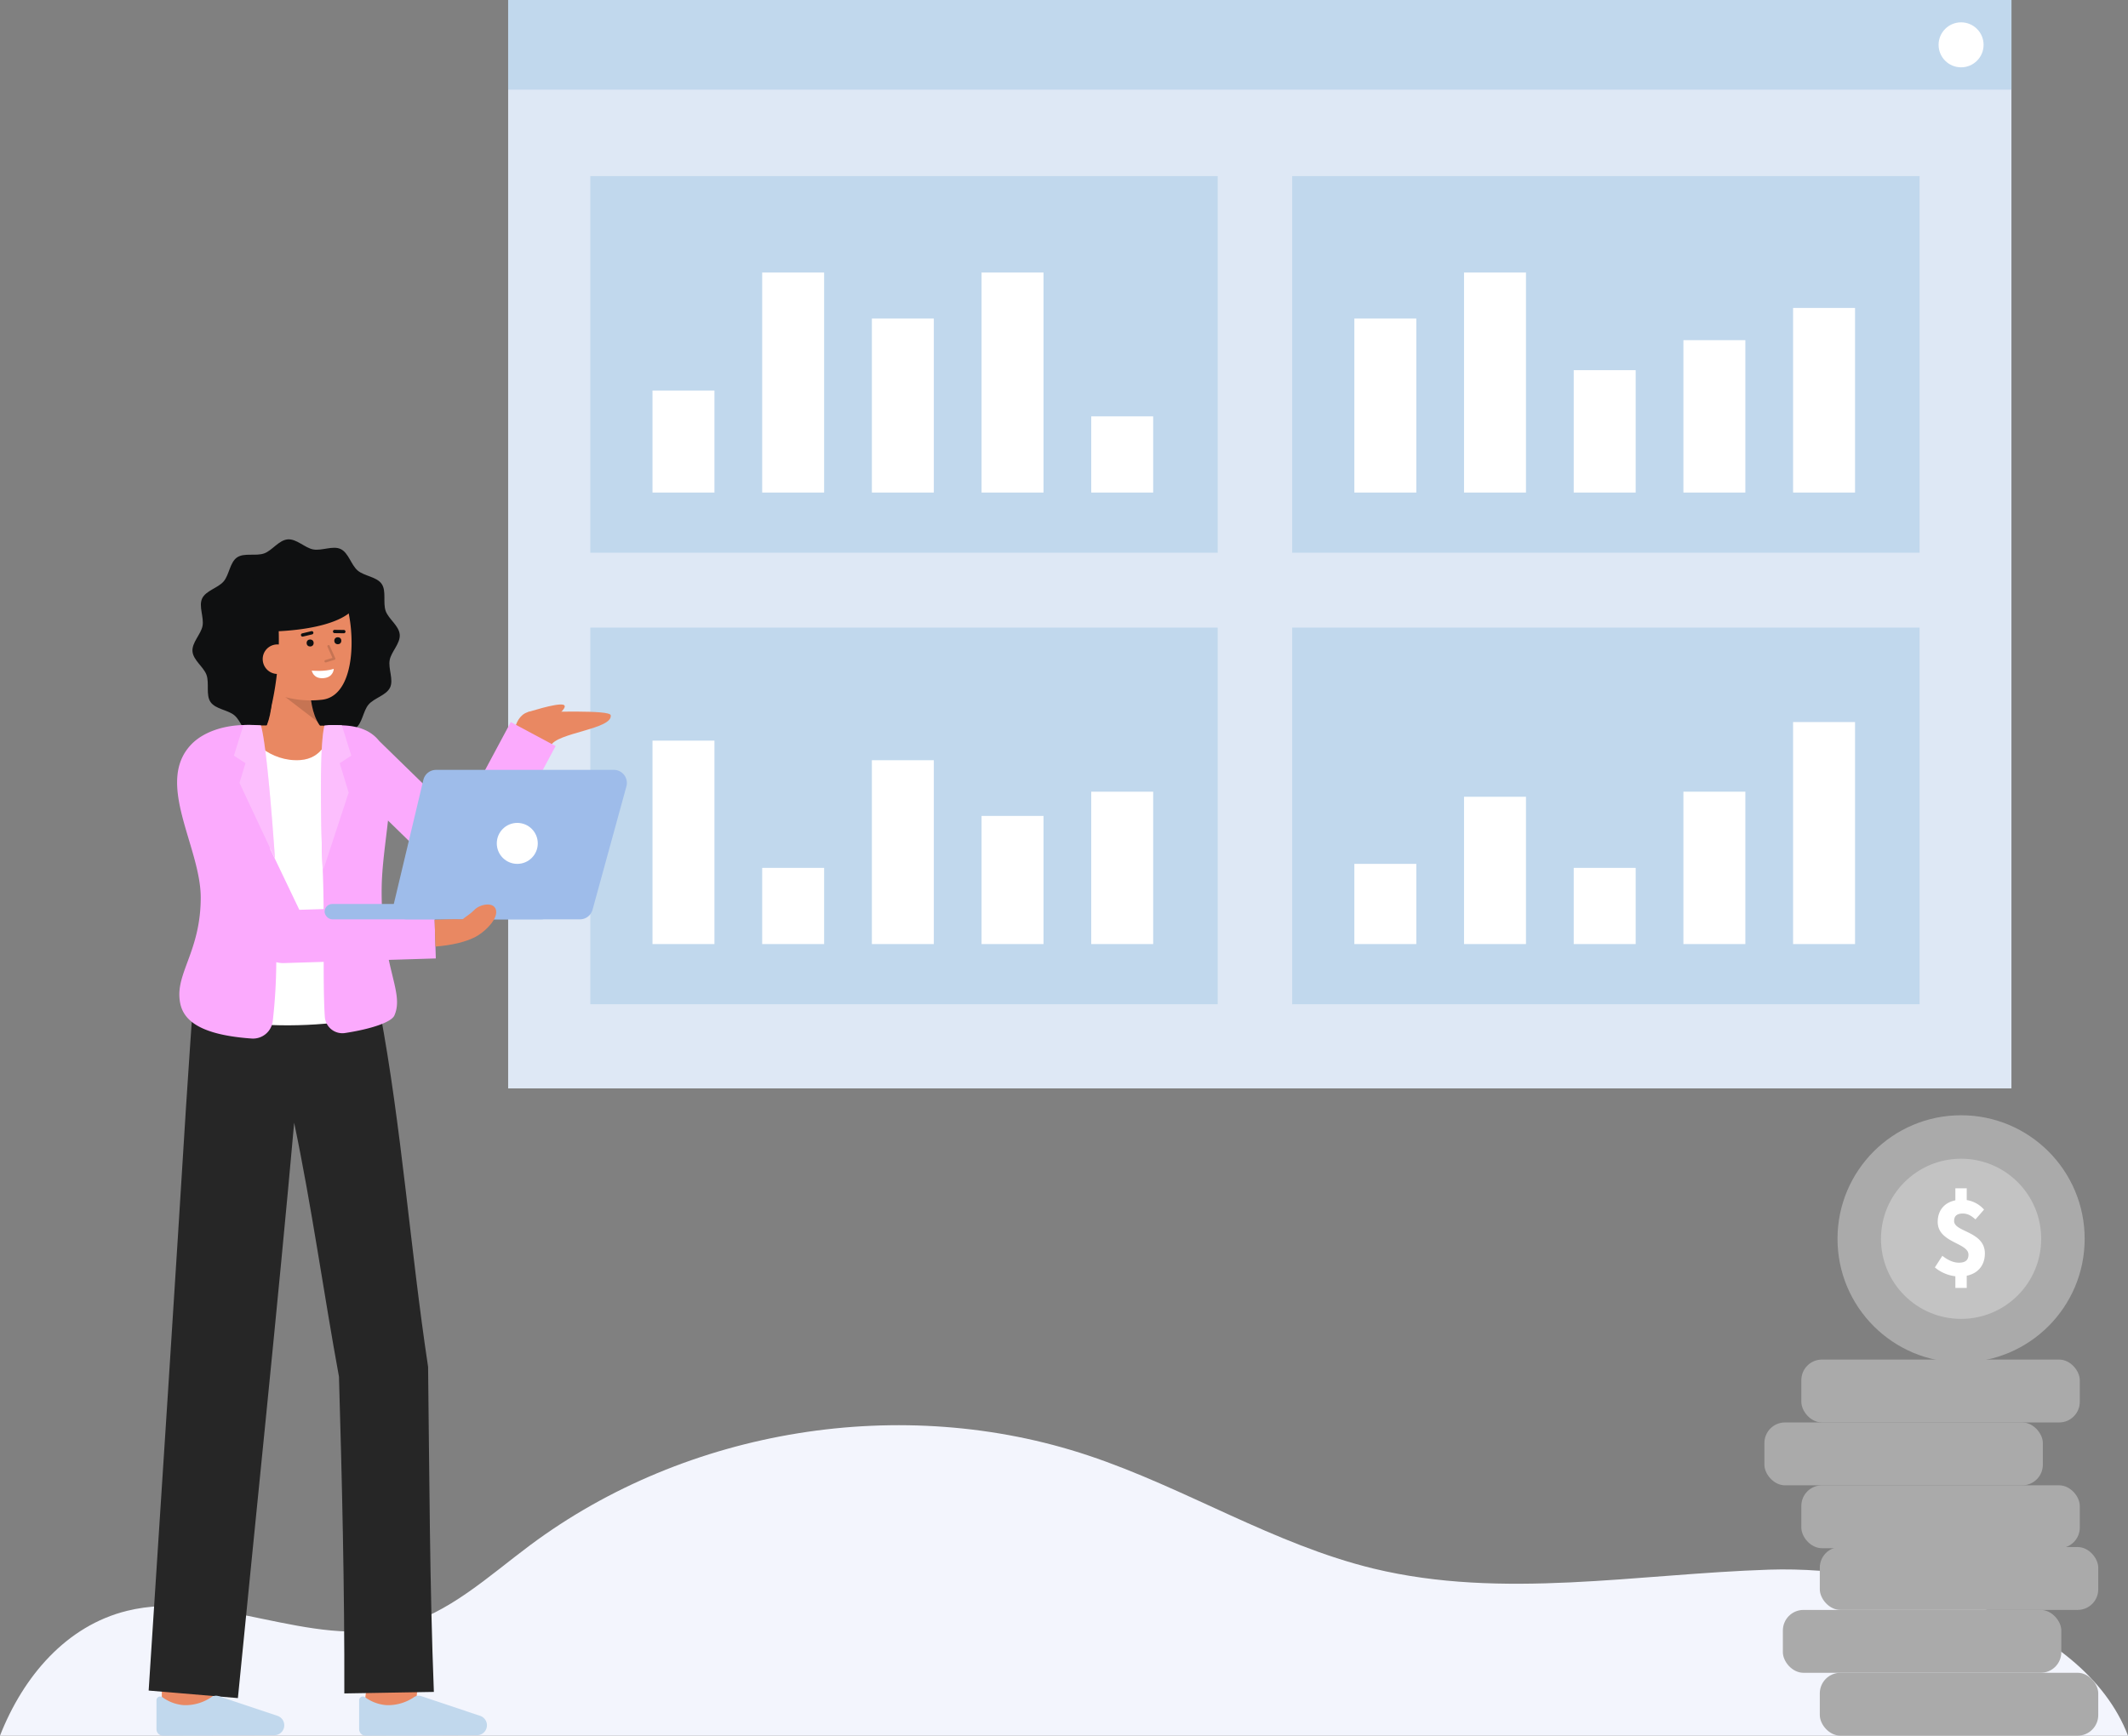<svg id="Layer_1" data-name="Layer 1" xmlns="http://www.w3.org/2000/svg" viewBox="0 0 879.19 717.28">
  <rect x="0" y="0" width="879.19" height="717.28" fill="#808080" stroke="none"/>
  <g>
    <path d="M165.152,262.245c.3,3.67-3.525,7.086-4.155,10.543-.652,3.578,1.686,8.123.161,11.332-1.547,3.256-6.563,4.313-8.882,7.042s-2.555,7.848-5.519,9.9c-2.922,2.022-7.783.447-11.209,1.667-3.311,1.179-6.066,5.5-9.735,5.8s-7.086-3.525-10.543-4.155c-3.578-.652-8.123,1.686-11.332.161-3.256-1.547-4.313-6.563-7.042-8.882s-7.849-2.555-9.9-5.519c-2.022-2.922-.447-7.783-1.667-11.209-1.179-3.311-5.5-6.066-5.8-9.735s3.525-7.086,4.155-10.543c.652-3.578-1.686-8.122-.161-11.332,1.547-3.256,6.563-4.313,8.882-7.041s2.555-7.849,5.519-9.9c2.921-2.022,7.783-.447,11.209-1.667,3.311-1.179,6.066-5.5,9.735-5.8s7.086,3.525,10.543,4.155c3.578.652,8.122-1.686,11.332-.161,3.256,1.547,4.313,6.563,7.041,8.882s7.849,2.555,9.9,5.519c2.022,2.922.447,7.783,1.667,11.209C160.532,255.821,164.854,258.576,165.152,262.245Z" fill="#0f1011"></path>
    <path d="M106.141,305.389s7.736-4.093,6.028-25.151l15.979-2.948s-1.812,18.876,6.266,24.877Z" fill="#E98862"></path>
    <g opacity="0.15">
      <path d="M131.144,298.218,117.88,288.052l10.425-.1A28.732,28.732,0,0,0,131.144,298.218Z"></path>
    </g>
    <path d="M103.112,272.065c1.1,6.389,4.581,12.442,10.214,14.51a40.493,40.493,0,0,0,19.356,2.633c17.491-1.418,14.066-41.189,5.77-48.921s-32.671-2.862-35.646,10.055C101.266,257.023,102.065,265.983,103.112,272.065Z" fill="#E98862"></path>
    <g>
      <circle cx="128.136" cy="265.717" r="1.449" fill="#0f1011"></circle>
      <circle cx="139.568" cy="264.79" r="1.449" fill="#0f1011"></circle>
      <path d="M142.082,261.7h-.009l-3.838-.051a.682.682,0,0,1-.672-.69.671.671,0,0,1,.69-.671l3.838.051a.681.681,0,0,1-.009,1.361Z" fill="#0f1011"></path>
      <path d="M125.012,263.089a.681.681,0,0,1-.158-1.343l3.786-.908a.681.681,0,0,1,.316,1.325l-3.785.907A.671.671,0,0,1,125.012,263.089Z" fill="#0f1011"></path>
      <path d="M128.8,277.129s5.348.569,9.1-.738c0,0-.033,3.523-4.266,3.866S128.8,277.129,128.8,277.129Z" fill="#fff"></path>
    </g>
    <path d="M114.9,255.523a125.379,125.379,0,0,1-4.867,44.407S97.835,278.9,95.95,261.4c-1.768-16.411,10.332-26.088,18.5-27.907,31.052-6.915,33.286,15.767,33.286,15.767-5.657,11.764-36.2,11.712-36.2,11.712" fill="#0f1011"></path>
    <path d="M120.814,271.956a6.143,6.143,0,0,1-12.245.993,6.042,6.042,0,0,1,5.626-6.62C118.573,266.191,120.54,268.574,120.814,271.956Z" fill="#E98862"></path>
    <g opacity="0.15">
      <path d="M134.562,273.76a.5.5,0,0,1-.147-.978l2.948-.9-2.057-4.592a.5.5,0,1,1,.912-.409l2.289,5.109a.5.5,0,0,1-.31.683l-3.489,1.068A.5.5,0,0,1,134.562,273.76Z"></path>
    </g>
  </g>
  <path d="M879.19,717.28H0c9.634-24.567,27.424-45.408,52.5-51.59,36.686-9.032,75.511,15.8,112.116,6.465,20.8-5.3,37.17-20.745,54.374-33.57C283.9,590.191,372.841,575.893,449.653,601.5c40.145,13.382,76.726,36.783,117.851,46.737,53.179,12.87,108.792,2.2,163.479.437C784.24,646.962,860.553,668.664,879.19,717.28Z" fill="#f3f5fd"></path>
  <g>
    <rect x="209.944" width="621.087" height="449.786" fill="#dee8f5"></rect>
    <rect x="209.944" width="621.087" height="37.051" fill="#c1d8ed"></rect>
    <circle cx="810.229" cy="18.526" r="9.296" fill="#fff"></circle>
  </g>
  <g>
    <g>
      <rect x="533.866" y="259.364" width="259.213" height="155.654" fill="#c1d8ed"></rect>
      <rect x="559.555" y="357.002" width="25.592" height="33.144" fill="#fff"></rect>
      <rect x="695.505" y="327.172" width="25.592" height="62.974" fill="#fff"></rect>
      <rect x="604.872" y="329.27" width="25.592" height="60.875" fill="#fff"></rect>
      <rect x="650.188" y="358.659" width="25.592" height="31.488" fill="#fff"></rect>
      <rect x="740.822" y="298.398" width="25.592" height="91.748" fill="#fff"></rect>
    </g>
    <g>
      <rect x="243.894" y="259.364" width="259.213" height="155.654" fill="#c1d8ed"></rect>
      <rect x="269.583" y="306.073" width="25.592" height="84.073" fill="#fff"></rect>
      <rect x="405.533" y="337.191" width="25.592" height="52.955" fill="#fff"></rect>
      <rect x="314.9" y="358.659" width="25.592" height="31.487" fill="#fff"></rect>
      <rect x="360.216" y="314.166" width="25.592" height="75.98" fill="#fff"></rect>
      <rect x="450.85" y="327.179" width="25.592" height="62.967" fill="#fff"></rect>
    </g>
    <g>
      <rect x="533.866" y="72.767" width="259.213" height="155.654" fill="#c1d8ed"></rect>
      <rect x="559.555" y="131.648" width="25.592" height="71.902" fill="#fff"></rect>
      <rect x="695.505" y="140.575" width="25.592" height="62.974" fill="#fff"></rect>
      <rect x="604.872" y="112.625" width="25.592" height="90.925" fill="#fff"></rect>
      <rect x="650.188" y="152.97" width="25.592" height="50.58" fill="#fff"></rect>
      <rect x="740.822" y="127.264" width="25.592" height="76.286" fill="#fff"></rect>
    </g>
    <g>
      <rect x="243.894" y="72.767" width="259.213" height="155.654" fill="#c1d8ed"></rect>
      <rect x="269.583" y="161.392" width="25.592" height="42.158" fill="#fff"></rect>
      <rect x="405.533" y="112.625" width="25.592" height="90.925" fill="#fff"></rect>
      <rect x="314.9" y="112.625" width="25.592" height="90.925" fill="#fff"></rect>
      <rect x="360.216" y="131.648" width="25.592" height="71.902" fill="#fff"></rect>
      <rect x="450.85" y="172.062" width="25.592" height="31.488" fill="#fff"></rect>
    </g>
  </g>
  <g>
    <path d="M171.507,706.461l-20.854-2.48c.939-7.893,2-17.374,2.073-18.928,0,.1,0,.181,0,.245h21C173.721,685.927,173.721,687.843,171.507,706.461Z" fill="#E98862"></path>
    <path d="M87.831,708.972l-21-.069s.07-21.685.07-23.605h21C87.9,687.224,87.831,708.972,87.831,708.972Z" fill="#E98862"></path>
    <path d="M142.259,699.83l36.994-.63c-1.737-44.032-1.843-90.219-2.385-134.357-7.221-47.573-11.024-99.816-19.936-147.049L79.807,414s-2.2,31.128-2.96,43.553C73.14,517.833,65.938,629.5,61.419,698.638l36.868,3.115c6.643-67.786,16.923-166.556,23.246-237.766,7.261,34.669,12.2,70.567,18.514,104.939C141.309,611.952,142.378,656.932,142.259,699.83Z" fill="#262626"></path>
    <path d="M113.359,717.094a4.108,4.108,0,0,0,4.076-4.427h0a4.108,4.108,0,0,0-2.658-3.53l-24.443-8.186a3.461,3.461,0,0,0-2.872.319,19.1,19.1,0,0,1-11.468,3.4,17.031,17.031,0,0,1-8.82-3.222,1.547,1.547,0,0,0-2.528,1.2V714.6a2.678,2.678,0,0,0,2.689,2.678Z" fill="#c1d8ed"></path>
    <path d="M197.093,717.094a4.108,4.108,0,0,0,4.076-4.427h0a4.107,4.107,0,0,0-2.659-3.53l-24.442-8.186a3.46,3.46,0,0,0-2.872.319,19.107,19.107,0,0,1-11.468,3.4,17.035,17.035,0,0,1-8.821-3.222,1.546,1.546,0,0,0-2.527,1.2V714.6a2.677,2.677,0,0,0,2.689,2.678Z" fill="#c1d8ed"></path>
    <g>
      <g>
        <path d="M212.044,305.415s.15-12.01,8.735-11.386c5.416.394,31.151-.8,31.534,1.544.948,5.8-22.592,7.218-24.728,12.623Z" fill="#E98862"></path>
        <path d="M217.739,294.414s11.949-3.894,14.886-3.2c2.6.618-2.82,4.85-2.82,4.85Z" fill="#E98862"></path>
      </g>
      <g>
        <path d="M161.75,415.417c-4.189,9.63-81.327,13.63-82.427-3.31-.7-10.78,8.721-20.19,8.721-41.2s-19.373-42.769-3.623-58.519c4.57-4.57,7.39-12.591,17.01-12.6.72,5.61,34.78,5.63,35.04.13,1.3.02,2.31.04,2.94.07,33.18,1.43,15.474,39.19,15.154,66.93C154.175,399.377,166.071,405.5,161.75,415.417Z" fill="#fff"></path>
        <path d="M136.471,299.917c-.26,5.5-3.25,13.59-12.48,14.2-12.3.81-21.84-8.72-22.56-14.33h.03C113.571,299.787,129.411,299.807,136.471,299.917Z" fill="#E98862"></path>
        <path d="M211.035,298.4l-21.407,39.969-32.961-32.154c-2.975-3.777-7.663-6.131-14.831-6.445-.545-.024-6.168-.2-6.5.133-2.01,2.01-3.119,37.424-2.119,57.1,1.092,21.3-.031,47.9.985,63.192a7.268,7.268,0,0,0,8.333,6.713c10.782-1.648,19.19-4.457,20.416-7.273,4.319-9.92-5.65-20.262-5.26-52.722.1-8.736,1.583-18.5,2.618-27.813l24.651,24.049a10.5,10.5,0,0,0,16.588-2.559l28-52.28Z" fill="#FBAAFD"></path>
        <path d="M179.4,374.287l-55.733,1.7L111.72,351c-1.927-19.145-4.479-35.461-5.65-44.02-1.5-7.927-.7-7.366-4.462-7.369-9.62.01-17.687,3.137-22.257,7.707-15.75,15.75,3.58,42.59,3.58,63.59s-9.5,30.42-8.8,41.2c.431,6.733,3.873,15.251,29.824,17.076a8.22,8.22,0,0,0,8.735-7.2,224.158,224.158,0,0,0,1.454-24.35,10.857,10.857,0,0,0,2.743.369c.111,0,.223,0,.334,0l62.838-1.917Z" fill="#FBAAFD"></path>
        <path d="M98.949,323.525l2.48-8.13-4.78-3.13,3.93-12.63a58.022,58.022,0,0,1,7.21.15c2.36,7.89,4.9,41.77,5.82,55Z" fill="#FBAAFD"></path>
        <path d="M140.349,315.4l3.7,12.13-10.69,32.58s-2.13-49.22.7-60.25a25.628,25.628,0,0,1,3.008-.226c2.054-.028,4.165.111,4.165.111l3.9,12.525Z" fill="#FBAAFD"></path>
        <g opacity="0.24">
          <path d="M98.949,323.525l2.48-8.13-4.78-3.13,3.93-12.63a58.022,58.022,0,0,1,7.21.15c2.36,7.89,4.9,41.77,5.82,55Z" fill="#fff"></path>
        </g>
        <g opacity="0.24">
          <path d="M140.349,315.4l3.7,12.13-10.69,32.58s-2.13-49.22.7-60.25a25.628,25.628,0,0,1,3.008-.226c2.054-.028,4.165.111,4.165.111l3.9,12.525Z" fill="#fff"></path>
        </g>
        <g>
          <g>
            <path d="M174.912,322.3,162.77,373.274a5.4,5.4,0,0,0,5.251,6.65h71.584a5.4,5.4,0,0,0,5.206-3.97L258.8,324.983a5.4,5.4,0,0,0-5.206-6.828H180.164A5.4,5.4,0,0,0,174.912,322.3Z" fill="#9ebcea"></path>
            <rect x="134.114" y="373.579" width="92.863" height="6.344" rx="3.172" fill="#9ebcea"></rect>
          </g>
          <circle cx="213.717" cy="348.536" r="8.466" fill="#fff"></circle>
        </g>
        <path d="M197.413,386.614c-4.49,2.77-11.44,4.08-17.5,4.56l-.341-11.04c2.851-.08,7.231-.38,11.52-.21,1.939-1.581,3.055-2.051,5.045-4.04,2.118-2.118,7.676-3.39,8.726,0S201.353,384.174,197.413,386.614Z" fill="#E98862"></path>
      </g>
    </g>
  </g>
  <g>
    <g>
      <circle cx="810.229" cy="511.948" r="51.057" fill="#AAAAAA"></circle>
      <g opacity="0.29">
        <circle cx="810.229" cy="511.948" r="33.098" fill="#fff"></circle>
      </g>
    </g>
    <path d="M799.4,523.77l3.087-4.787c2.447,1.875,4.588,2.831,6.864,2.831,2.729,0,3.929-1.132,3.929-3.323,0-4.953-12.708-4.864-12.708-13.551,0-5.585,3.869-9.142,9.969-9.142a11.937,11.937,0,0,1,9.165,4.084l-3.541,4.056c-1.75-1.591-3.234-2.429-5.244-2.429-2.316,0-3.573.934-3.573,3.1,0,4.591,12.708,4.19,12.708,13.392,0,5.528-3.658,9.527-10.705,9.527A16.016,16.016,0,0,1,799.4,523.77Zm8.467-32.69h4.7v6.933h-4.7Zm0,33.555h4.7v7.608h-4.7Z" fill="#fff"></path>
  </g>
  <g>
    <rect x="751.857" y="691.298" width="115.041" height="25.982" rx="8.513" fill="#AAAAAA"></rect>
    <rect x="736.598" y="665.316" width="115.041" height="25.982" rx="8.513" fill="#AAAAAA"></rect>
    <rect x="751.857" y="639.333" width="115.041" height="25.982" rx="8.513" fill="#AAAAAA"></rect>
    <rect x="744.228" y="613.823" width="115.041" height="25.982" rx="8.513" fill="#AAAAAA"></rect>
    <rect x="728.968" y="587.84" width="115.041" height="25.982" rx="8.513" fill="#AAAAAA"></rect>
    <rect x="744.228" y="561.858" width="115.041" height="25.982" rx="8.513" fill="#AAAAAA"></rect>
  </g>
</svg>